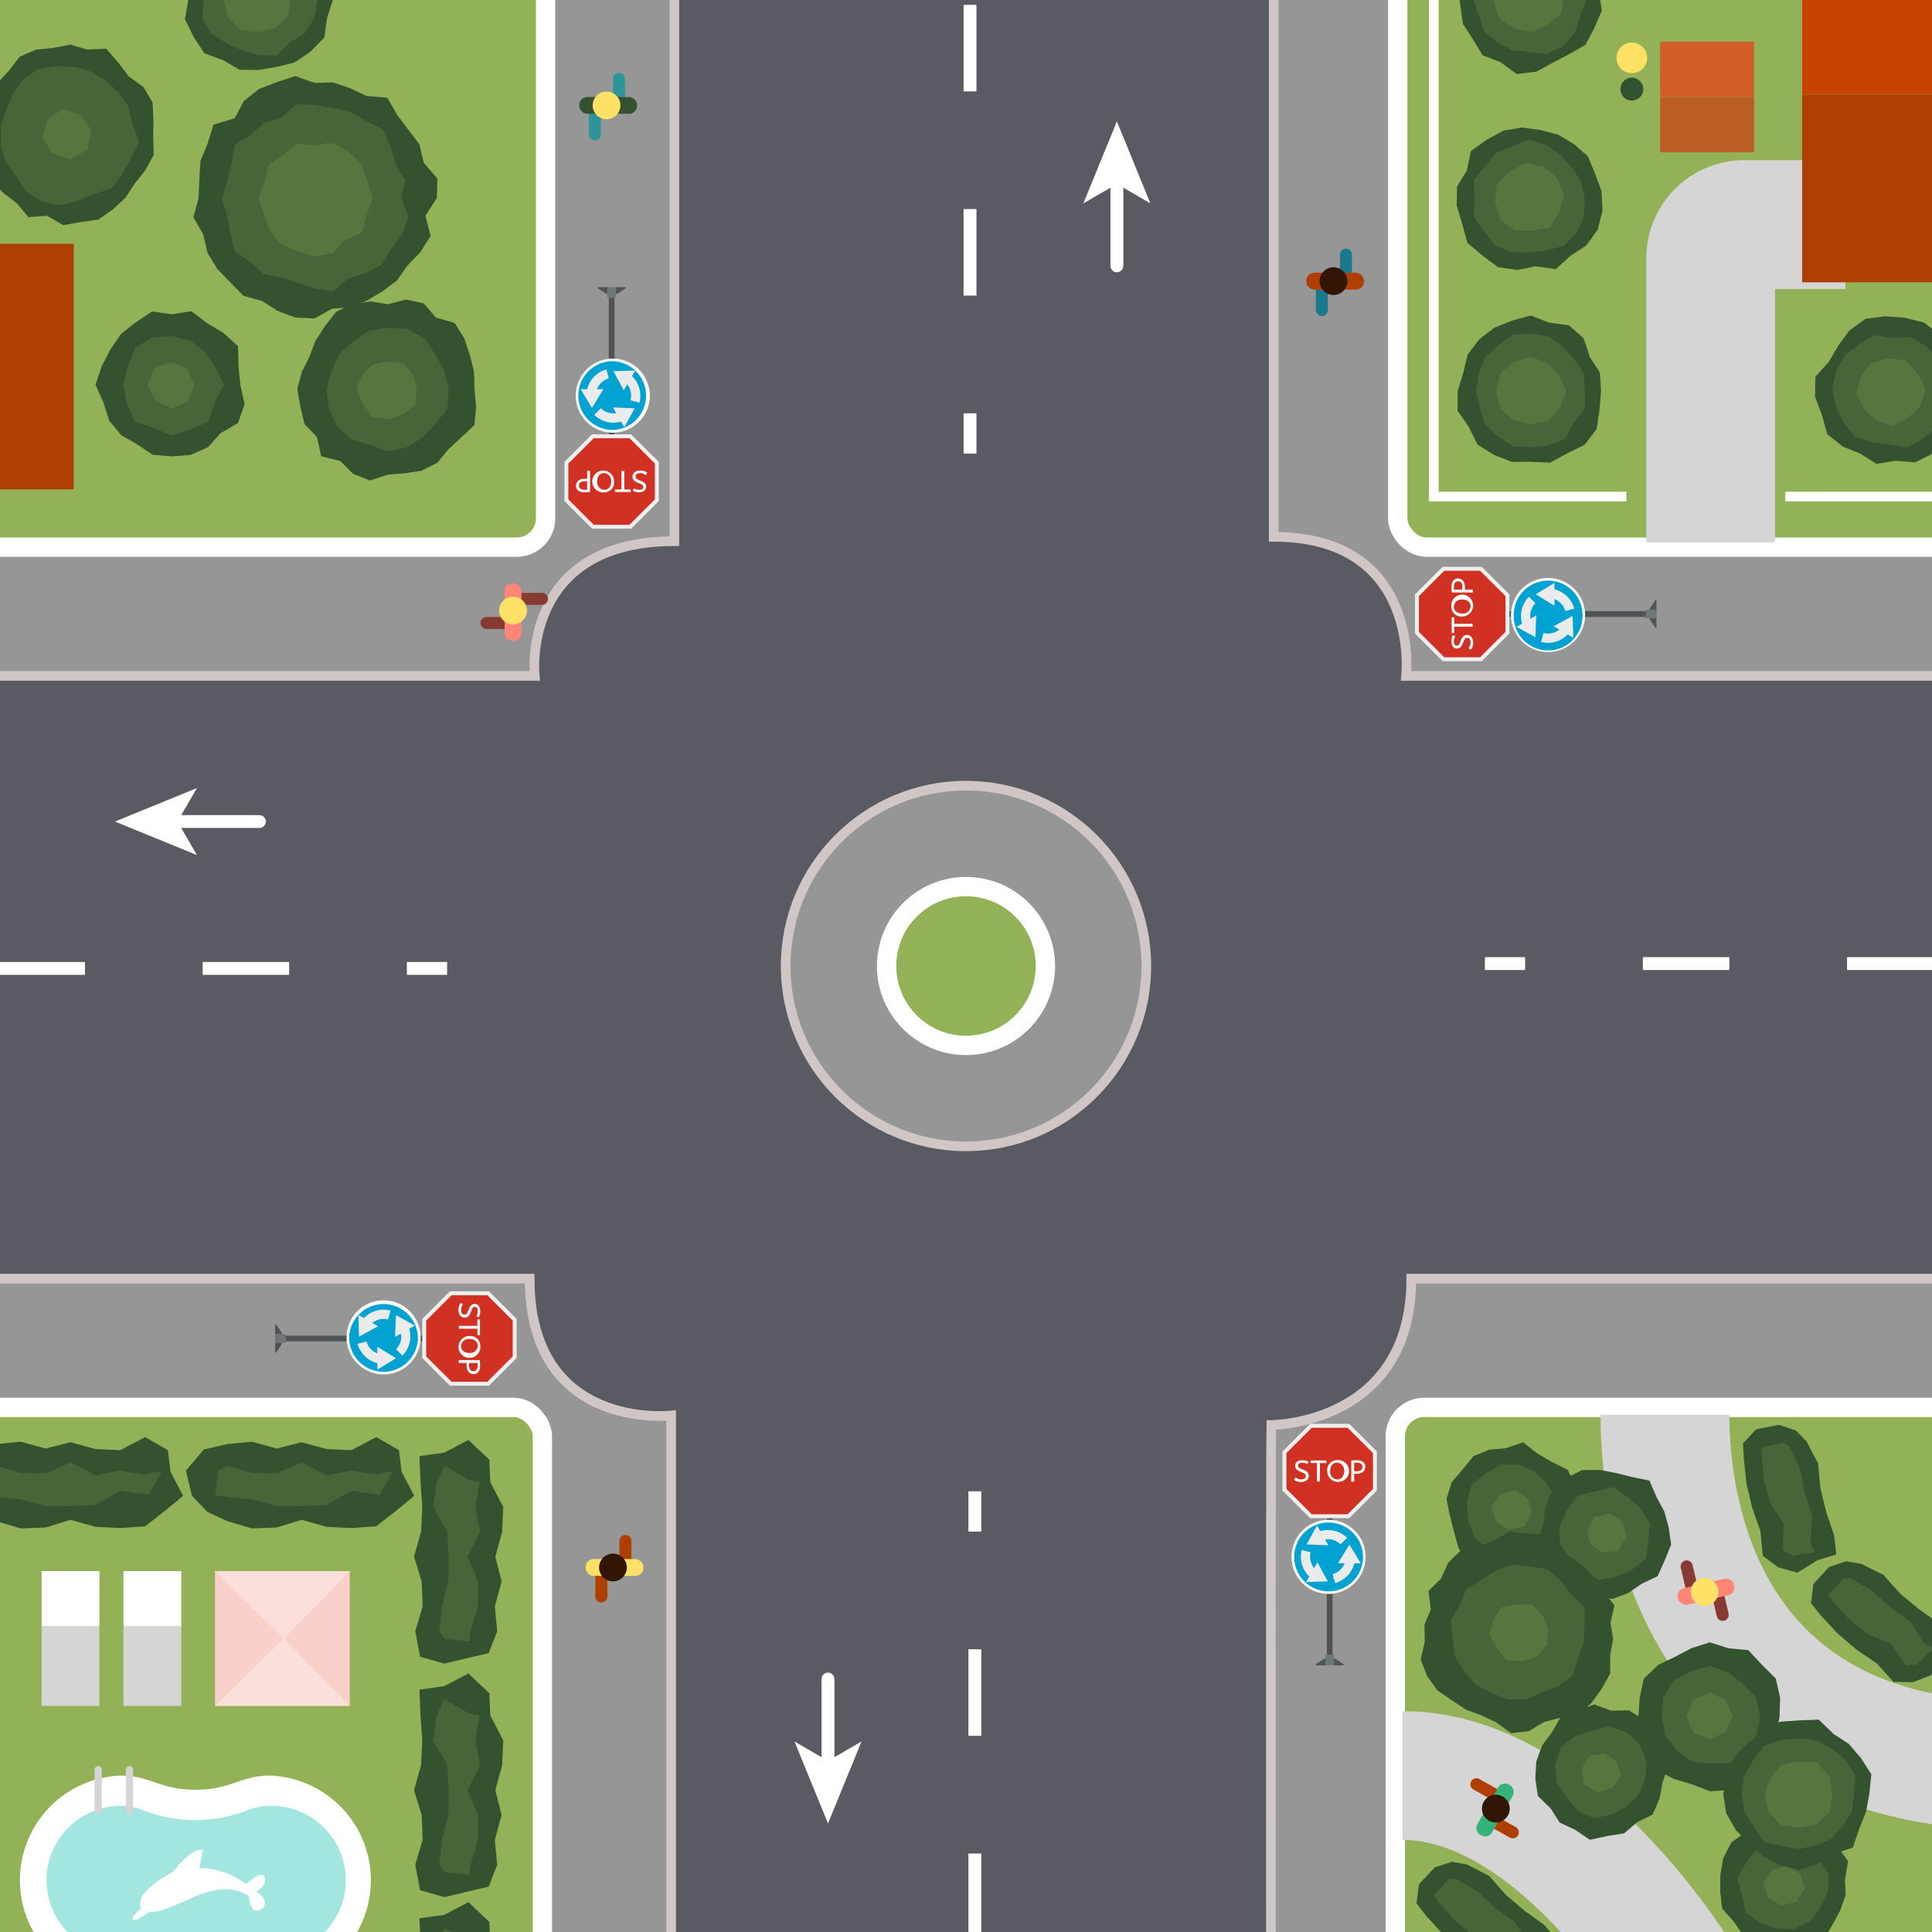 <svg xmlns="http://www.w3.org/2000/svg" xmlns:xlink="http://www.w3.org/1999/xlink" viewBox="0 0 600 600"><defs><style>.cls-1,.cls-20,.cls-4,.cls-5,.cls-6{fill:none;}.cls-2{clip-path:url(#clip-path);}.cls-3{fill:#5a5a62;}.cls-4,.cls-5,.cls-6,.cls-9{stroke:#fff;}.cls-20,.cls-4,.cls-5,.cls-6,.cls-8,.cls-9{stroke-miterlimit:10;}.cls-4,.cls-5,.cls-6{stroke-width:4px;}.cls-4{stroke-dasharray:26.87 36.55;}.cls-6{stroke-linecap:round;}.cls-15,.cls-33,.cls-7{fill:#fff;}.cls-8{fill:#969696;stroke:#d1c6c6;stroke-width:3px;}.cls-12,.cls-9{fill:#93b258;}.cls-9{stroke-width:6px;}.cls-10{fill:#345130;}.cls-11{opacity:0.2;}.cls-13{fill:#d5d5d5;}.cls-14{fill:#fad1ca;}.cls-15{opacity:0.3;}.cls-16{fill:#a2e6df;}.cls-17{fill:#af3f00;}.cls-18{fill:#ffe165;}.cls-19{fill:#311505;}.cls-20{stroke:#d5d5d5;stroke-width:40px;}.cls-21{fill:#d05e26;}.cls-22{fill:#ba5e26;}.cls-23{fill:#c64400;}.cls-24{fill:#1c798d;}.cls-25{fill:#2d9499;}.cls-26{fill:#863a31;}.cls-27{fill:#ff8576;}.cls-28{fill:#35b37a;}.cls-29{fill:#4f5356;}.cls-30{fill:#6f767a;}.cls-31{fill:#efefef;}.cls-32{fill:#d03123;}.cls-33,.cls-34{fill-rule:evenodd;}.cls-34{fill:#00a2d2;}.cls-35{fill:#eaebeb;}</style><clipPath id="clip-path"><rect class="cls-1" width="600" height="600"/></clipPath></defs><title>kriz13</title><g id="kriz_3" data-name="kriz 3"><g class="cls-2"><rect class="cls-3" x="-29" y="-8" width="665" height="650"/><line class="cls-4" x1="301.25" y1="1.51" x2="301.25" y2="110.09"/><line class="cls-5" x1="301.25" y1="128.36" x2="301.25" y2="140.86"/><line class="cls-6" x1="346.86" y1="82.55" x2="346.86" y2="55.77"/><polygon class="cls-7" points="346.86 37.69 357.26 63.16 346.86 57.12 336.45 63.16 346.86 37.69"/><line class="cls-4" x1="600.49" y1="299.25" x2="491.91" y2="299.25"/><line class="cls-5" x1="473.64" y1="299.25" x2="461.14" y2="299.25"/><line class="cls-4" x1="302.75" y1="602.49" x2="302.75" y2="493.91"/><line class="cls-5" x1="302.75" y1="475.64" x2="302.75" y2="463.14"/><line class="cls-6" x1="257.14" y1="521.45" x2="257.14" y2="548.23"/><polygon class="cls-7" points="257.14 566.31 246.74 540.84 257.14 546.88 267.55 540.84 257.14 566.31"/><line class="cls-4" x1="-0.49" y1="300.75" x2="108.09" y2="300.75"/><line class="cls-5" x1="126.36" y1="300.75" x2="138.86" y2="300.75"/><line class="cls-6" x1="80.55" y1="255.14" x2="53.77" y2="255.14"/><polygon class="cls-7" points="35.69 255.14 61.16 244.74 55.12 255.14 61.16 265.55 35.69 255.14"/><path class="cls-8" d="M-129.49,397.09V735H208.43V439.59s-43.94,5.08-43.94-42.5Z"/><rect class="cls-9" x="-90.98" y="437.08" width="259.42" height="259.42" rx="8.95" ry="8.95"/><polygon class="cls-10" points="56.87 464.54 51.03 469.37 45.08 474 37.36 474.55 29.63 474.17 21.91 471.99 14.19 474.37 6.46 474.67 -1.27 472.37 -7.36 469.55 -12.16 464.54 -14.02 456.72 -8.48 450.16 -1.27 448.48 6.45 447.74 14.17 449.85 21.9 447.9 29.62 450.01 37.35 450.36 45.08 446.31 52.14 450.37 52.95 457.05 56.87 464.54"/><g class="cls-11"><polygon class="cls-12" points="-1.27 464.89 -4.93 464.42 -4.08 456.87 -1.27 455.16 6.45 457.44 14.17 457.53 21.9 454.21 29.62 458.14 37.35 456.7 45.08 457.93 50.35 456.79 46.06 464.34 45.08 464.11 37.36 462.97 29.63 467.39 21.91 467.76 14.19 467.67 6.45 465.68 -1.27 464.89"/></g><polygon class="cls-10" points="128.64 464.54 122.8 469.37 116.85 474 109.13 474.55 101.4 474.17 93.68 471.99 85.95 474.37 78.23 474.67 70.5 472.37 64.41 469.55 59.61 464.54 57.74 456.72 63.29 450.16 70.5 448.48 78.22 447.74 85.94 449.85 93.67 447.9 101.39 450.01 109.12 450.36 116.85 446.31 123.91 450.37 124.72 457.05 128.64 464.54"/><g class="cls-11"><polygon class="cls-12" points="70.5 464.89 66.84 464.42 67.69 456.87 70.5 455.16 78.22 457.44 85.94 457.53 93.67 454.21 101.39 458.14 109.12 456.7 116.85 457.93 122.12 456.79 117.83 464.34 116.85 464.11 109.13 462.97 101.4 467.39 93.68 467.76 85.95 467.67 78.22 465.68 70.5 464.89"/></g><polygon class="cls-10" points="137.98 523.63 130.28 524.74 130.59 532.77 131.14 540.5 130.76 548.22 128.58 555.95 130.96 563.67 131.26 571.4 128.96 579.13 130.46 587.03 137.98 589.17 145.8 587.31 151.78 585.91 154.41 579.13 153.67 571.4 155.78 563.68 153.83 555.96 155.94 548.23 156.29 540.5 152.25 532.77 151.98 525.84 145.47 519.72 137.98 523.63"/><g class="cls-11"><polygon class="cls-12" points="136.43 579.13 138.14 581.45 145.67 582.3 146.14 579.13 148.43 571.4 148.51 563.68 145.19 555.96 149.12 548.23 147.68 540.5 148.91 532.77 145.6 532.06 138.06 527.78 135.65 532.77 134.51 540.5 138.93 548.22 139.3 555.95 139.22 563.67 137.22 571.4 136.43 579.13"/></g><polygon class="cls-10" points="137.98 451.12 130.28 452.22 130.59 460.26 131.14 467.98 130.76 475.7 128.58 483.43 130.96 491.15 131.26 498.88 128.96 506.61 130.46 514.51 137.98 516.65 145.8 514.79 151.78 513.39 154.41 506.61 153.67 498.89 155.78 491.16 153.83 483.44 155.94 475.71 156.29 467.99 152.25 460.26 151.98 453.33 145.47 447.2 137.98 451.12"/><g class="cls-11"><polygon class="cls-12" points="136.43 506.61 138.14 508.93 145.67 509.79 146.14 506.61 148.43 498.89 148.51 491.16 145.19 483.44 149.12 475.71 147.68 467.99 148.91 460.26 145.6 459.55 138.06 455.26 135.65 460.26 134.51 467.98 138.93 475.7 139.3 483.43 139.22 491.15 137.22 498.89 136.43 506.61"/></g><polygon class="cls-10" points="137.98 594.66 130.28 595.76 130.59 603.8 131.14 611.52 130.76 619.24 128.58 626.97 130.96 634.69 131.26 642.42 128.96 650.15 130.46 658.05 137.98 660.19 145.8 658.33 151.78 656.93 154.41 650.15 153.67 642.43 155.78 634.7 153.83 626.98 155.94 619.25 156.29 611.52 152.25 603.8 151.98 596.87 145.47 590.74 137.98 594.66"/><g class="cls-11"><polygon class="cls-12" points="136.43 650.15 138.14 652.47 145.67 653.33 146.14 650.15 148.43 642.43 148.51 634.7 145.19 626.98 149.12 619.25 147.68 611.52 148.91 603.8 145.6 603.08 138.06 598.8 135.65 603.8 134.51 611.52 138.93 619.24 139.3 626.97 139.22 634.69 137.22 642.43 136.43 650.15"/></g><rect class="cls-7" x="12.93" y="487.92" width="17.94" height="17.19"/><rect class="cls-13" x="12.93" y="505.11" width="17.94" height="24.67"/><rect class="cls-7" x="38.35" y="487.92" width="17.94" height="17.19"/><rect class="cls-13" x="38.35" y="505.11" width="17.94" height="24.67"/><rect class="cls-14" x="66.76" y="487.92" width="41.87" height="41.87"/><polygon class="cls-15" points="108.62 529.78 66.76 529.78 66.76 529.78 88.19 508.85 108.62 529.78"/><polygon class="cls-15" points="108.62 487.92 66.76 487.92 66.76 487.92 88.19 508.85 108.62 487.92"/><path class="cls-7" d="M60.67,613c9.41,0,14.08,3.42,23.12,3.42a32.52,32.52,0,0,0,0-65c-9,0-12.14,4.41-23.12,4.41s-14.07-4.41-23.11-4.41a32.52,32.52,0,0,0,0,65C46.6,616.45,51.27,613,60.67,613Z"/><path class="cls-16" d="M14.44,583.93a23.14,23.14,0,0,1,23.12-23.12,20.92,20.92,0,0,1,7.35,1.55,44.73,44.73,0,0,0,31.53,0,20.88,20.88,0,0,1,7.35-1.55,23.12,23.12,0,1,1,0,46.23,35.16,35.16,0,0,1-9.07-1.41,54.66,54.66,0,0,0-14-2,54.64,54.64,0,0,0-14,2A35.16,35.16,0,0,1,37.56,607,23.14,23.14,0,0,1,14.44,583.93Z"/><path class="cls-7" d="M79.47,587.35s3.27-1.12,2.76-4.11-5.75,1.87-5.75,1.87-4.12-3-7.1-3.74c0,0-4.49-1.5-7.48-1.12L63,574.64c-3-1.5-9.34,6.73-9.34,6.73S42.46,587,43.58,591.83a2.88,2.88,0,0,0,.3.78c-1.63,1.44-3.19,3.06-2.53,3.57s2.85-.89,4.89-2.36c3.63.23,10-3,13.79-4.6,5.23-2.24,11.59-4.11,17.2-.38,0,0,.37,5.24,3,4.49S83.21,589.59,79.47,587.35Z"/><path class="cls-13" d="M31.62,562.3a1.13,1.13,0,0,1-1.12,1.13h0a1.13,1.13,0,0,1-1.12-1.13V549.6a1.13,1.13,0,0,1,1.12-1.13h0a1.13,1.13,0,0,1,1.12,1.13Z"/><path class="cls-13" d="M41.34,562.3a1.13,1.13,0,0,1-1.12,1.13h0a1.13,1.13,0,0,1-1.12-1.13V549.6a1.13,1.13,0,0,1,1.12-1.13h0a1.13,1.13,0,0,1,1.12,1.13Z"/><path class="cls-17" d="M188.62,495.77a1.87,1.87,0,0,1-1.87,1.87h0a1.87,1.87,0,0,1-1.87-1.87v-8.23a1.87,1.87,0,0,1,1.87-1.86h0a1.87,1.87,0,0,1,1.87,1.86Z"/><path class="cls-17" d="M196.09,486.8a1.87,1.87,0,0,1-1.87,1.87h0a1.87,1.87,0,0,1-1.86-1.87v-8.23a1.87,1.87,0,0,1,1.86-1.87h0a1.87,1.87,0,0,1,1.87,1.87Z"/><rect class="cls-18" x="181.89" y="484.18" width="17.94" height="5.23" rx="2.47" ry="2.47"/><circle class="cls-19" cx="190.36" cy="486.8" r="4.31"/><path class="cls-8" d="M395.57,166.71V-128H733.49V209.91H436.68S441.5,166.71,395.57,166.71Z"/><rect class="cls-9" x="434.07" y="-89.5" width="259.42" height="259.42" rx="8.95" ry="8.95"/><path class="cls-20" d="M531.26,168.42V80.21a10.47,10.47,0,0,1,10.47-10.47h31.4"/><polygon class="cls-10" points="487.66 79.48 483.14 83.59 476.96 82.7 471.22 83.83 465.23 82.98 460.36 79.36 455.71 75.41 454.09 69.49 452.4 63.89 452.48 57.98 455.55 52.91 456.83 46.87 461.76 43.39 466.92 40.56 472.69 39.59 478.38 40.38 483.86 41.81 488.77 44.72 493.13 48.56 495.37 53.94 497.38 59.43 497.67 65.41 496.2 71.31 492.64 76.23 487.66 79.48"/><g class="cls-11"><polygon class="cls-12" points="485.46 76.42 480.02 77.84 474.77 78.39 469.36 78.29 464.2 76.16 460.78 71.77 457.68 67.13 457.97 61.56 457.7 55.97 461.21 51.6 464.68 47.46 469.69 45.37 474.99 43.32 480.37 45.08 484.74 48.25 488.25 52.06 491.1 56.5 492.16 61.77 491.89 67.3 489.53 72.45 485.46 76.42"/></g><g class="cls-11"><polygon class="cls-12" points="481.35 70.69 475.86 71.64 470.39 71.56 465.9 68.09 464.34 62.7 464.83 57.12 468.88 53.31 473.78 50.64 479.37 51.72 483.65 55.37 485.77 60.58 484.21 65.89 481.35 70.69"/></g><polygon class="cls-10" points="487.25 16.86 482.34 19.42 477.12 22.27 471.03 22.98 465.97 19.29 460.47 17.18 457.39 12.15 454.31 7.36 453.53 1.72 452.71 -4.04 454.52 -9.6 457.76 -14.42 461.05 -19.66 467.15 -20.87 472.63 -23.1 478.38 -21.68 483.82 -20.15 488.69 -17.25 493.8 -13.96 494.75 -7.88 496.54 -2.54 497.45 3.33 495.1 8.76 492.36 13.94 487.25 16.86"/><g class="cls-11"><polygon class="cls-12" points="485.43 14.32 480.34 16.77 474.77 16.15 469.58 15.56 464.92 13.14 460.85 9.67 459.24 4.58 457.49 -0.49 458.59 -5.79 460.82 -10.73 464.68 -14.61 469.77 -16.42 474.97 -16.77 480.08 -16.09 485.19 -14.41 488.4 -10.09 491.29 -5.61 492.79 -0.28 490.74 4.87 489.12 10.09 485.43 14.32"/></g><g class="cls-11"><polygon class="cls-12" points="480.7 7.74 475.89 9.9 470.6 9.06 465.89 6.05 463.86 0.7 465.78 -4.5 468.78 -8.88 473.85 -10.77 479 -9.51 483.69 -6.72 485.87 -1.48 484.97 4.18 480.7 7.74"/></g><polygon class="cls-10" points="600.21 140.86 594.76 143.59 588.65 143.1 582.76 144.07 577.7 140.87 572.24 138.66 567.46 134.81 565.81 128.88 563.67 123.19 563.79 117.02 568.03 112.25 570.84 107.43 574.33 102.66 579.31 99.03 585.42 98.23 591.48 98.67 597.45 100.15 602.35 103.88 605.63 108.94 608.96 113.92 608.85 119.93 608.21 125.56 607.38 131.34 603.22 135.45 600.21 140.86"/><g class="cls-11"><polygon class="cls-12" points="597.15 136.34 592.15 138.98 586.55 138.05 581.35 137.4 576.08 135.67 572.58 131.34 570.17 126.39 569.04 120.91 570.16 115.38 572.83 110.41 577.26 106.98 582.05 104.05 587.64 105.01 593.19 104.65 598.05 107.42 601.8 111.53 603.65 116.72 603.58 122.04 602.98 127.24 601.31 132.56 597.15 136.34"/></g><g class="cls-11"><polygon class="cls-12" points="592.68 129.73 587.87 132.26 582.72 130.53 578.88 127.06 576.46 122.27 577.84 117.01 581.16 112.74 586.36 111.32 591.77 111.86 595.43 115.86 597.99 120.72 596.4 126.01 592.68 129.73"/></g><polygon class="cls-10" points="497.2 121.44 496.76 127.17 495.85 133.25 492.11 138.14 486.61 140.85 481.37 143.7 475.41 143.41 469.52 143.44 463.96 141.27 458.82 138.03 456.14 132.57 452.65 127.54 452.7 121.44 454.43 115.82 455.79 110.11 459.37 105.41 464.06 101.78 469.55 99.56 475.41 97.99 481.1 100.2 487.2 101.02 491.81 105.05 493.73 110.87 496.87 115.69 497.2 121.44"/><g class="cls-11"><polygon class="cls-12" points="492.18 121.44 492.29 126.93 488.74 131.13 486.15 136.23 480.89 138.32 475.41 138.83 469.82 138.64 465.18 135.53 461.15 131.8 459.56 126.6 458.41 121.44 459.21 116.18 461.06 111.02 465.18 107.36 469.72 103.94 475.41 103.56 480.93 104.46 485.4 107.69 488.96 111.6 491.89 116.09 492.18 121.44"/></g><g class="cls-11"><polygon class="cls-12" points="486.49 121.44 484.53 126.71 480.78 130.74 475.41 131.72 470.18 130.5 465.89 126.94 464.68 121.44 465.85 115.92 470.19 112.41 475.41 110.78 480.47 112.68 484.17 116.39 486.49 121.44"/></g><polygon class="cls-7" points="446.78 152.72 446.78 -2.03 443.79 -2.03 443.79 152.72 443.79 155.71 446.78 155.71 505.09 155.71 505.09 152.72 446.78 152.72"/><rect class="cls-7" x="554.44" y="152.72" width="51.58" height="2.99"/><rect class="cls-21" x="515.56" y="12.92" width="29.16" height="17.19"/><rect class="cls-22" x="515.56" y="30.12" width="29.16" height="17.19"/><circle class="cls-18" cx="506.78" cy="17.96" r="4.75"/><circle class="cls-10" cx="506.78" cy="27.68" r="3.56"/><rect class="cls-23" x="559.67" y="-28.94" width="99.43" height="58.31"/><rect class="cls-17" x="559.67" y="29.37" width="99.43" height="58.31"/><path class="cls-24" d="M412.39,96.28a1.87,1.87,0,0,1-1.87,1.87h0a1.87,1.87,0,0,1-1.87-1.87V88.06a1.87,1.87,0,0,1,1.87-1.87h0a1.86,1.86,0,0,1,1.87,1.87Z"/><path class="cls-24" d="M419.87,87.31A1.87,1.87,0,0,1,418,89.18h0a1.87,1.87,0,0,1-1.87-1.87V79.08A1.87,1.87,0,0,1,418,77.22h0a1.87,1.87,0,0,1,1.87,1.86Z"/><rect class="cls-17" x="405.66" y="84.69" width="17.94" height="5.23" rx="2.47" ry="2.47"/><circle class="cls-19" cx="414.14" cy="87.31" r="4.31"/><path class="cls-8" d="M-128.49,209.91V-128H209.43V168.07c-47.93,0-43.38,41.84-43.38,41.84Z"/><rect class="cls-9" x="-89.98" y="-89.5" width="259.42" height="259.42" rx="8.95" ry="8.95"/><polygon class="cls-10" points="147.37 120.93 147.85 126.37 147.31 132.04 143.05 135.99 139.19 139.62 135.75 143.74 130.97 146.18 125.69 146.99 120.51 147.4 114.89 149.22 109.65 147.15 105.65 143.17 99.77 141.68 98.42 135.69 94.56 131.68 93.29 126.35 92.33 120.93 93.68 115.59 96.1 110.82 97.96 105.86 100.9 101.32 104.39 96.81 109.51 94.37 115.08 93.62 120.51 94.48 126.06 93.02 131.58 94.22 135.4 98.64 141.17 100.28 144.2 105.1 145.96 110.39 147.24 115.61 147.37 120.93"/><g class="cls-11"><polygon class="cls-12" points="139.35 120.93 138.94 126.92 135.27 131.66 131.3 135.78 126.36 138.95 120.51 140.2 114.91 138.16 109.21 136.49 104.69 132.43 102.09 126.92 101.4 120.93 102.91 115.21 105.35 109.92 109.68 106.02 114.58 102.67 120.51 101.81 126.61 102.17 131.91 105.24 135.28 110.2 138.07 115.23 139.35 120.93"/></g><g class="cls-11"><polygon class="cls-12" points="129.48 120.93 128.92 125.79 124.99 128.69 120.51 130.18 115.62 129.4 112.67 125.46 110.72 120.93 112.48 116.3 115.96 113.06 120.51 112.21 125.17 112.86 128.31 116.43 129.48 120.93"/></g><polygon class="cls-10" points="74.63 119.44 75.97 125.51 73.93 131.34 68.45 134.58 64.55 138.91 59.16 141.28 53.31 141.73 47.46 141.24 42.59 138 37.62 135.12 33.91 130.63 32.16 125.1 29.66 119.44 31.63 113.63 34.32 108.47 37.58 103.7 42.15 100.12 47.22 96.72 53.31 97.61 59.41 96.64 64.31 100.37 69.36 103.38 73.93 107.53 74.09 113.86 74.63 119.44"/><g class="cls-11"><polygon class="cls-12" points="69.58 119.44 66.66 124.97 64.79 130.92 59.09 133.4 53.31 135.27 47.73 132.89 41.8 130.94 39.36 125.21 38.29 119.44 39.67 113.79 41.97 108.09 47.25 104.81 53.31 104.43 58.98 105.73 63.58 109.17 66.78 113.86 69.58 119.44"/></g><g class="cls-11"><polygon class="cls-12" points="60.34 119.44 58.46 124.59 53.31 126.94 48.37 124.37 45.7 119.44 48.17 114.3 53.31 112.36 58.21 114.53 60.34 119.44"/></g><polygon class="cls-10" points="41.88 56.95 39.01 61.35 35.09 65.01 30.55 68.18 25.08 68.98 19.63 69.92 14.63 67.01 8.81 67.43 5.14 63.03 0.94 59.86 -2.75 55.95 -5.16 51.1 -5.75 45.74 -6.72 40.46 -5.88 35.14 -3.54 30.33 -0.82 25.84 2.73 22 6.12 17.59 11.17 15.43 16.58 14.86 21.9 13.87 27.1 15.38 33 15.14 36.82 19.54 40.07 23.79 44.56 27.04 47.38 31.8 47.66 37.35 47.57 42.66 47.75 48.08 45.15 52.85 41.88 56.95"/><g class="cls-11"><polygon class="cls-12" points="38 54.12 34.52 58.6 29.07 60.26 24.05 62.45 18.41 63.81 12.72 62.47 7.89 59.27 4.76 54.5 1.65 50.06 0.19 44.81 0.25 39.39 1.79 34.26 3.96 29.32 7.13 24.68 11.84 21.43 17.48 20.57 23 20.67 28.22 22.25 32.81 25.05 36.81 28.62 39.91 33.08 41.08 38.38 43.21 43.96 40.62 49.22 38 54.12"/></g><g class="cls-11"><polygon class="cls-12" points="27.24 46.29 22.02 49.48 16.4 47.58 13.08 42.78 14.7 37.14 19.55 33.79 25.03 35.73 28.31 40.39 27.24 46.29"/></g><polygon class="cls-10" points="103.42 -0.18 101.58 5.54 100.71 11.65 96.43 16.04 91.51 19.38 85.84 20.8 80.22 21.74 74.36 21.66 69.31 18.71 63.48 16.55 60.1 11.44 57.43 5.93 58.48 -0.18 58.34 -6.05 60.65 -11.48 63.72 -16.68 69.53 -18.7 74.19 -22.69 80.22 -23.39 86.26 -22.72 91.11 -19.04 95.58 -15.54 98.7 -10.85 102.94 -6.27 103.42 -0.18"/><g class="cls-11"><polygon class="cls-12" points="98.62 -0.18 97.7 5.5 94.66 10.31 89.98 13.25 85.92 17.35 80.22 17.04 75.09 15.62 70.32 13.44 65.61 10.43 62.75 5.5 63.26 -0.18 64.16 -5.4 65.87 -10.61 69.36 -15.13 74.65 -17.31 80.22 -17.31 85.88 -17.6 91.11 -15.17 95.03 -10.94 96.86 -5.59 98.62 -0.18"/></g><g class="cls-11"><polygon class="cls-12" points="90.3 -0.18 89.44 5.14 85.39 8.78 80.22 10.01 74.72 9.34 70.66 5.34 69.43 -0.18 71.05 -5.48 74.7 -9.74 80.22 -10.99 85.82 -9.88 89.84 -5.74 90.3 -0.18"/></g><polygon class="cls-10" points="135.66 61.52 132.12 66.98 133.75 73.24 130.56 78.28 126.53 82.49 123.27 87.12 118.73 90.51 113.9 93.38 108.68 95.42 103.11 95.88 97.66 98.89 91.78 98.64 86.27 96.58 81.38 93.47 75.6 91.88 71.51 87.67 67.45 83.47 64.41 78.46 63.1 72.75 60.06 67.47 61.66 61.52 61.91 55.85 62.24 50.01 64.48 44.61 66.29 38.72 72.87 36.72 75.76 31.37 80.41 27.65 85.97 25.52 91.67 23.64 97.66 25.75 103.36 25.57 108.75 27.4 113.82 29.8 120.3 30.36 123.4 35.78 126.84 40.32 130.3 44.89 131.56 50.5 135.83 55.47 135.66 61.52"/><g class="cls-11"><polygon class="cls-12" points="124.64 61.52 126.84 67.32 124.85 72.78 121.47 77.42 118.47 82.33 113.31 84.93 108.03 86.53 103.41 90.43 97.66 89.62 92.43 87.81 87.42 86.25 81.91 85.09 77.77 81.41 72.97 78.02 71.53 72.34 70.51 66.92 68.91 61.52 70.67 56.15 71.86 50.83 72.93 44.99 77.98 41.84 81.99 38.06 87.36 36.65 91.88 32.43 97.66 32.56 103.24 33.5 108.72 34.82 113.72 37.48 118.94 40.23 121.31 45.72 122.94 51.05 125.8 55.92 124.64 61.52"/></g><g class="cls-11"><polygon class="cls-12" points="115.69 61.52 113.91 66.8 112.41 72.23 107.23 74.68 103.22 78.62 97.66 79.7 92.33 77.94 87.25 75.84 83.77 71.61 82 66.61 80.27 61.52 82.16 56.48 83.43 51.17 87.95 48.14 92.15 44.56 97.66 45.19 103.27 44.27 108.14 47.1 112.25 50.91 114.09 56.18 115.69 61.52"/></g><rect class="cls-17" x="-10.74" y="75.72" width="33.64" height="76.26"/><path class="cls-25" d="M186.63,41.7a1.87,1.87,0,0,1-1.87,1.87h0a1.87,1.87,0,0,1-1.87-1.87V33.48a1.87,1.87,0,0,1,1.87-1.87h0a1.87,1.87,0,0,1,1.87,1.87Z"/><path class="cls-25" d="M194.1,32.73a1.86,1.86,0,0,1-1.87,1.87h0a1.86,1.86,0,0,1-1.86-1.87V24.51a1.87,1.87,0,0,1,1.86-1.87h0a1.87,1.87,0,0,1,1.87,1.87Z"/><rect class="cls-10" x="179.9" y="30.12" width="17.94" height="5.23" rx="2.47" ry="2.47"/><circle class="cls-18" cx="188.37" cy="32.73" r="4.31"/><path class="cls-26" d="M168.31,187.86a1.87,1.87,0,0,0,1.87-1.87h0a1.87,1.87,0,0,0-1.87-1.87h-8.22a1.87,1.87,0,0,0-1.87,1.87h0a1.87,1.87,0,0,0,1.87,1.87Z"/><path class="cls-26" d="M159.34,195.34a1.87,1.87,0,0,0,1.87-1.87h0a1.87,1.87,0,0,0-1.87-1.87h-8.22a1.86,1.86,0,0,0-1.87,1.87h0a1.87,1.87,0,0,0,1.87,1.87Z"/><rect class="cls-27" x="156.72" y="181.13" width="5.23" height="17.94" rx="2.47" ry="2.47"/><path class="cls-18" d="M159.34,185.29a4.31,4.31,0,1,0,4.31,4.31A4.31,4.31,0,0,0,159.34,185.29Z"/><path class="cls-8" d="M394.82,442.55c-.32,13.95,0,292.45,0,292.45H732.74V397.09H438.29C438.29,442.5,394.82,442.55,394.82,442.55Z"/><rect class="cls-9" x="433.32" y="437.08" width="259.42" height="259.42" rx="8.95" ry="8.95"/><polygon class="cls-10" points="481.23 485.13 476.66 487.7 471.46 488.07 466.23 489.12 461.43 486.83 455.99 485.42 452.96 480.78 451.55 475.66 450.29 470.78 449.24 465.52 450.78 460.37 454.26 456.32 457.61 452.22 462.53 450.21 467.66 449.74 473.01 447.92 477.46 451.41 481.8 453.94 486.84 456.47 489.32 461.42 490.81 466.77 489.88 472.21 488.94 477.64 484.55 481.16 481.23 485.13"/><g class="cls-11"><polygon class="cls-12" points="477.3 479.65 472.85 482.95 467.37 482.17 461.88 481.23 457.79 477.31 455.95 472.05 455.51 466.56 457.05 461.1 461.46 457.58 466.27 454.78 471.86 454.9 476.85 457.12 480.48 461.04 483.61 465.58 483.25 471.12 481.64 476.37 477.3 479.65"/></g><g class="cls-11"><polygon class="cls-12" points="473.32 474.11 468.54 475.05 464.41 472.56 463.2 467.82 466.1 464.04 470.56 462.77 474.51 465.32 475.67 469.87 473.32 474.11"/></g><polygon class="cls-10" points="566.26 602.53 561.21 604.52 556.04 605.7 550.89 604.61 545.97 603.31 541.33 601 538.39 596.72 534.84 592.73 534.23 587.46 534.26 582.24 535.2 576.97 537.72 572.12 542.2 569 546.71 566.05 552.12 566.14 557.24 566.04 562.46 566.89 566.21 570.64 570.69 573.54 573.94 577.99 572.99 583.62 573.16 588.64 571.46 593.38 569.06 597.81 566.26 602.53"/><g class="cls-11"><polygon class="cls-12" points="562.08 596.7 557.22 599.12 551.83 598.91 546.72 597.27 542.16 594.01 540.93 588.56 539.5 583.1 542.39 578.26 545.78 573.99 550.93 572.18 556.38 571.24 561.36 573.71 565.06 577.59 568.02 582.23 567.55 587.72 565.35 592.52 562.08 596.7"/></g><g class="cls-11"><polygon class="cls-12" points="557.79 590.73 553.02 591.68 548.85 589.21 547.62 584.44 550.49 580.55 555.01 579.57 559.06 581.89 560.46 586.55 557.79 590.73"/></g><polygon class="cls-10" points="564.45 484.52 570.28 482.79 569.6 476.83 567.16 469.62 565.33 462.23 564.65 454.51 561.02 447.63 557.75 444.27 552.48 442.5 545.38 443.86 541.3 448.27 541.57 453.17 542.41 460.84 544.15 468.26 546.71 475.44 547.43 483.15 552.26 486.76 558.19 488.42 564.45 484.52"/><g class="cls-11"><polygon class="cls-12" points="555.7 449.15 553.93 448.07 547.1 449.43 547.11 451.6 547.72 459.33 549.75 466.66 553.97 473.37 553.53 481.41 556.71 483.19 563.65 482.06 562.19 478.94 562.86 470.84 560.38 463.64 559.03 456.16 555.7 449.15"/></g><polygon class="cls-10" points="602.58 513.43 606.16 508.57 602.17 504.13 595.95 499.75 590.09 494.89 584.93 489.12 577.99 485.65 573.32 484.86 568.05 486.62 563.16 491.93 562.42 497.87 565.5 501.73 570.75 507.36 576.55 512.3 582.85 516.59 588.04 522.33 594.04 522.44 599.75 520.22 602.58 513.43"/><g class="cls-11"><polygon class="cls-12" points="574.54 490.1 572.46 490.22 567.8 495.38 569.06 497.15 574.22 502.9 580.19 507.61 587.43 510.7 592 517.23 595.47 516.87 600.33 511.81 597.51 510.13 593.09 503.43 586.85 499.06 581.28 493.88 574.54 490.1"/></g><polygon class="cls-10" points="479.86 607.1 483.49 602.27 479.55 597.79 473.39 593.34 467.58 588.41 462.48 582.59 455.58 579.04 450.92 578.19 445.63 579.89 440.68 585.15 439.88 591.08 442.91 594.97 448.1 600.66 453.84 605.66 460.1 610.03 465.22 615.82 471.22 616.01 476.95 613.86 479.86 607.1"/><g class="cls-11"><polygon class="cls-12" points="452.08 583.44 450 583.54 445.29 588.65 446.52 590.44 451.62 596.24 457.54 601.01 464.74 604.2 469.24 610.77 472.7 610.46 477.62 605.45 474.83 603.73 470.48 596.99 464.29 592.55 458.78 587.31 452.08 583.44"/></g><path class="cls-20" d="M517.06,439.32c0,36.64,15,109.15,109.89,109.15"/><path class="cls-20" d="M435.57,551.41c50.83,0,90.46,71.08,90.46,71.08"/><polygon class="cls-10" points="552.66 533.13 551.62 538.65 550.44 544.34 547.2 549.32 542.05 552.25 537.12 555.94 531.01 556.29 525.39 554.11 519.85 552.46 514.48 549.66 511.8 544.22 508.04 539.28 508.83 533.13 509.21 527.29 510.52 521.3 514.95 517.07 520.26 514.5 525.31 511.85 531.01 510.04 536.71 511.87 542.94 512.47 547.16 516.98 551.49 521.3 552.83 527.28 552.66 533.13"/><g class="cls-11"><polygon class="cls-12" points="546.66 533.13 545.44 539.1 541.88 543.99 537 547.59 531.01 547.67 525.25 547.04 520.59 543.55 517.09 538.9 516.12 533.13 516.58 527.15 519.76 521.88 525.19 519.08 531.01 517.29 536.71 519.38 541.23 522.91 545.36 527.18 546.66 533.13"/></g><g class="cls-11"><polygon class="cls-12" points="538.1 533.13 535.83 537.95 531.01 540.13 525.9 538.24 523.74 533.13 525.81 527.93 531.01 525.62 536.08 528.06 538.1 533.13"/></g><polygon class="cls-10" points="580.54 557.05 579.53 562.64 577.43 567.88 575.41 573.79 569.45 575.72 564.5 578.78 558.67 580.79 552.75 579.17 547.45 576.5 543.22 572.5 539.09 568.36 536.08 563.11 535.16 557.05 536.74 551.17 538.71 545.53 542.82 541.19 547.99 538.54 552.69 534.71 558.67 534.28 564.84 534.05 569.4 538.48 574.15 541.58 577.91 545.95 581.16 551.02 580.54 557.05"/><g class="cls-11"><polygon class="cls-12" points="575.77 557.05 575.22 562.43 572.39 567.01 568.81 571 563.9 573.13 558.67 574.23 553.38 573.33 547.78 572.05 544.63 567.25 541.74 562.55 540.89 557.05 541.62 551.51 544.41 546.69 547.89 542.21 553.23 540.3 558.67 539.82 564.05 540.51 568.88 543 573.12 546.56 576.29 551.33 575.77 557.05"/></g><g class="cls-11"><polygon class="cls-12" points="569.04 557.05 568.32 562.62 564.15 566.54 558.67 567.6 553.06 566.78 549.09 562.59 547.91 557.05 549.92 552 553.42 547.95 558.67 547.03 564.27 547.36 568.11 551.6 569.04 557.05"/></g><polygon class="cls-10" points="508.39 565.92 504.39 569.37 499.18 570.19 493.76 571.36 489.13 568.24 484.38 566.02 481.55 561.6 477.6 557.75 476.8 552.38 477.11 547.04 478.92 542.07 482.02 537.9 484.8 533.04 489.96 531.09 495.14 529.36 500.36 531.26 505.9 531.17 510.57 534.07 513.21 538.88 516.42 543.12 518.11 548.29 516.35 553.5 515.37 558.57 513.27 563.51 508.39 565.92"/><g class="cls-11"><polygon class="cls-12" points="504.98 561.16 500.31 563.59 494.87 564.65 489.81 562.29 486.47 558.07 483.43 553.58 482.96 548.01 484.76 542.62 489.19 539.17 494.22 537.52 499.56 536.14 504.99 537.85 509.27 541.71 511.34 547.06 510.99 552.62 508.75 557.52 504.98 561.16"/></g><g class="cls-11"><polygon class="cls-12" points="500.69 555.19 496.19 556.64 491.95 554.13 491.23 549.37 493.55 545.24 498.18 544.5 501.99 546.94 503.51 551.39 500.69 555.19"/></g><polygon class="cls-10" points="509.84 491.85 505.65 494.73 500.72 496.57 495.49 495.94 490.04 495.52 485.53 492.43 482.79 487.77 480.4 483.25 477.78 478.42 479.32 473.15 479.96 467.86 482.17 462.78 486.31 459.05 491.27 456.59 496.75 456.49 501.82 457.45 506.72 458.66 512.26 459.82 514.49 465.03 516.91 469.49 518.23 474.41 518.98 479.68 516.99 484.61 514.77 489.51 509.84 491.85"/><g class="cls-11"><polygon class="cls-12" points="506.76 487.56 501.83 489.66 496.36 490.68 491.61 487.78 487.81 484.17 484.44 479.68 484.3 473.97 486.73 468.9 490.15 464.4 495.62 463.11 501.12 461.77 505.71 465.08 509.6 468.54 512.39 473.15 511.86 478.51 511.2 484.1 506.76 487.56"/></g><g class="cls-11"><polygon class="cls-12" points="502.49 481.6 497.75 482.19 493.95 479.76 492.88 475.38 494.97 471.12 499.75 470.04 503.9 472.63 505.11 477.4 502.49 481.6"/></g><polygon class="cls-10" points="490.11 532.43 484.55 533.48 479.58 534.75 474.81 537.62 469.37 538.26 464.59 534.88 460.06 532.69 455.28 530.96 450.97 528.12 446.46 525 443.2 520.57 441.22 515.41 442.49 509.75 442.36 504.61 444.36 499.84 443.62 494.11 447.5 490.27 449.74 485.32 453.61 481.55 459 480.27 463.81 478.49 468.68 475.73 474.09 476.2 479.5 476.6 483.51 480.89 487.68 483.55 491.75 486.4 495.21 490.03 498.03 494.23 501.38 498.55 500.14 504.04 500.98 509.07 500.03 514.08 500.07 519.66 497.46 524.41 494.27 528.85 490.11 532.43"/><g class="cls-11"><polygon class="cls-12" points="483.86 523.71 478.83 525.59 473.84 527.87 468.32 527.74 463.2 525.76 458.32 523.25 454.65 519.12 451.86 514.35 451.19 508.88 450.55 503.36 453.27 498.48 455.46 493.48 460.11 490.61 464.57 487.77 469.69 485.91 475.12 486.47 480.6 487.32 484.78 490.97 487.94 495.24 492.13 499.17 492.06 504.84 491.76 510.14 490.04 515.12 488.29 520.4 483.86 523.71"/></g><g class="cls-11"><polygon class="cls-12" points="477.23 514.48 472.66 515.92 467.85 515.5 464.8 511.84 462.52 507.76 463.7 503.2 466.26 499.18 470.91 498.28 475.67 498.21 479.06 501.61 480.72 505.96 480.48 510.79 477.23 514.48"/></g><path class="cls-17" d="M457.59,555.75a1.88,1.88,0,0,1-.7-2.55h0a1.87,1.87,0,0,1,2.54-.71l7.16,4a1.87,1.87,0,0,1,.71,2.55h0a1.87,1.87,0,0,1-2.55.7Z"/><path class="cls-17" d="M461.73,566.67a1.87,1.87,0,0,1-.71-2.55h0a1.88,1.88,0,0,1,2.55-.7l7.16,4a1.87,1.87,0,0,1,.7,2.55h0a1.87,1.87,0,0,1-2.54.71Z"/><path class="cls-28" d="M459.76,569.85a2.45,2.45,0,0,1-.93-3.36l6.39-11.32a2.47,2.47,0,0,1,3.37-.94l.25.15a2.46,2.46,0,0,1,.94,3.36l-6.4,11.32A2.47,2.47,0,0,1,460,570Z"/><path class="cls-19" d="M466.67,557.93a4.31,4.31,0,1,1-5.88,1.63A4.31,4.31,0,0,1,466.67,557.93Z"/><path class="cls-26" d="M526.1,496.29a1.89,1.89,0,0,0,1.4-2.25l-1.86-8a1.89,1.89,0,0,0-2.25-1.4h0a1.89,1.89,0,0,0-1.4,2.25l1.86,8a1.89,1.89,0,0,0,2.25,1.4Z"/><path class="cls-26" d="M535.41,503.33a1.86,1.86,0,0,0,1.4-2.24l-1.86-8a1.88,1.88,0,0,0-2.25-1.4h0a1.87,1.87,0,0,0-1.39,2.25l1.86,8a1.86,1.86,0,0,0,2.24,1.39Z"/><rect class="cls-27" x="520.88" y="491.65" width="17.94" height="5.23" rx="2.47" ry="2.47" transform="translate(-97.57 131.8) rotate(-12.99)"/><path class="cls-18" d="M525.17,495.35a4.31,4.31,0,1,0,3.22-5.17A4.3,4.3,0,0,0,525.17,495.35Z"/><rect class="cls-1" x="2.96" y="0.96" width="598.08" height="598.08"/><circle class="cls-8" cx="300" cy="300" r="56"/><circle class="cls-9" cx="300" cy="300" r="24.66"/></g></g><g id="značky"><path class="cls-29" d="M412.05,448.23c0-.51,1.78-.54,1.78,0v67.68h-1.78Z"/><polygon class="cls-29" points="417.29 517.18 414.04 517.18 414.04 515.1 414.64 515.1 417.29 516.85 417.29 517.18"/><polygon class="cls-29" points="408.6 517.18 411.85 517.18 411.85 515.1 411.25 515.1 408.6 516.85 408.6 517.18"/><path class="cls-30" d="M414.3,514.07l-.21-.21h-2.3l-.21.21h0v3.1h2.73v-3.1Z"/><polygon class="cls-31" points="427.6 450.77 419.01 442.18 419.01 442.18 406.88 442.18 398.29 450.77 398.29 450.77 398.29 462.91 398.29 462.91 406.88 471.49 406.88 471.49 419.01 471.49 419.01 471.49 427.6 462.91 427.6 462.91 427.6 450.77"/><polygon class="cls-32" points="418.51 443.4 426.38 451.27 426.38 462.4 418.51 470.27 407.38 470.27 399.51 462.4 399.51 451.27 407.38 443.4 418.51 443.4"/><path class="cls-7" d="M402.34,458.81a2.6,2.6,0,0,0,1.73.63c.9,0,1.46-.4,1.46-1s-.24-.84-1.49-1.32-1.82-1-1.82-1.94.79-1.68,2.22-1.68a4.17,4.17,0,0,1,1.94.45l-.33.75a3.42,3.42,0,0,0-1.63-.44c-.82,0-1.33.36-1.33.87s.21.75,1.42,1.2c1.46.54,1.93,1.13,1.93,2,0,1.21-1,1.91-2.37,1.91a3.54,3.54,0,0,1-2.18-.66Z"/><path class="cls-7" d="M407,453.57h4.9v.79h-2v5.74H409v-5.74h-2Z"/><path class="cls-7" d="M415.26,453.46a3.39,3.39,0,1,1-3.08,3.37A3.06,3.06,0,0,1,415.26,453.46Zm0,6c1.44,0,2.18-1.13,2.18-2.62a2.37,2.37,0,0,0-2.18-2.61c-1.37,0-2.17,1.13-2.17,2.61A2.37,2.37,0,0,0,415.26,459.45Z"/><path class="cls-7" d="M419.65,453.59a16.14,16.14,0,0,1,1.8-.09c1.63,0,2.55.83,2.55,2,0,1.4-1.11,2.19-2.73,2.19-.26,0-.51,0-.73,0v2.46h-.89Zm3.47,2c0-.8-.6-1.32-1.69-1.32a8,8,0,0,0-.89,0v2.6a5.77,5.77,0,0,0,.84.05C422.49,456.93,423.12,456.4,423.12,455.56Z"/><path class="cls-33" d="M412.59,495a11.5,11.5,0,1,1,11.5-11.5,11.54,11.54,0,0,1-11.5,11.5"/><path class="cls-34" d="M412.61,472.83l0,0a10.69,10.69,0,0,0,0,21.38h0a10.68,10.68,0,0,0,0-21.36"/><path class="cls-35" d="M408.11,487a5.59,5.59,0,0,1-1.25-3.6,4.82,4.82,0,0,1,.19-1.31l-2.77-.75a8.13,8.13,0,0,0-.29,2.25,8.44,8.44,0,0,0,2.61,6l-1,1.74,6.75-.21-3.2-5.92Z"/><path class="cls-35" d="M412.39,478a5.56,5.56,0,0,1,3.91,1.6l2.06-2a8.62,8.62,0,0,0-6.11-2.43,8.92,8.92,0,0,0-2.24.33l-1-1.74-3.23,5.87,6.77.26-1.05-1.78a6.25,6.25,0,0,1,.87-.06"/><path class="cls-35" d="M419.06,479.67l-3.55,5.82h2.06a5.57,5.57,0,0,1-3.7,3.36l.74,2.79a8.54,8.54,0,0,0,6-6.15h2Z"/><rect class="cls-1" x="401.09" y="472" width="23" height="23"/><path class="cls-29" d="M445.49,191.58c-.51,0-.54-1.78,0-1.78h67.69v1.78Z"/><polygon class="cls-29" points="514.44 186.34 514.44 189.59 512.37 189.59 512.37 188.99 514.12 186.34 514.44 186.34"/><polygon class="cls-29" points="514.44 195.03 514.44 191.78 512.37 191.78 512.37 192.38 514.12 195.03 514.44 195.03"/><path class="cls-30" d="M511.34,189.32l-.22.22v2.3l.22.21h3.11v-2.73Z"/><polygon class="cls-31" points="448.03 176.03 439.44 184.61 439.44 184.61 439.44 196.75 448.03 205.34 448.03 205.34 460.17 205.34 460.17 205.34 468.75 196.75 468.75 196.75 468.75 184.61 468.75 184.61 460.17 176.03 460.17 176.03 448.03 176.03"/><polygon class="cls-32" points="440.66 185.12 448.53 177.25 459.66 177.25 467.54 185.12 467.54 196.25 459.66 204.12 448.53 204.12 440.66 196.25 440.66 185.12"/><path class="cls-7" d="M456.07,201.29a2.6,2.6,0,0,0,.63-1.73c0-.9-.4-1.46-1-1.46s-.85.24-1.33,1.49-1,1.82-1.94,1.82-1.68-.79-1.68-2.22a4.17,4.17,0,0,1,.45-1.94l.75.33a3.39,3.39,0,0,0-.43,1.63c0,.82.35,1.32.86,1.32s.75-.2,1.2-1.41c.54-1.46,1.13-1.93,2-1.93,1.22,0,1.92,1,1.92,2.37a3.56,3.56,0,0,1-.67,2.18Z"/><path class="cls-7" d="M450.83,196.63v-4.9h.79v2h5.74v.89h-5.74v2Z"/><path class="cls-7" d="M450.72,188.37a3.39,3.39,0,1,1,3.37,3.08A3.07,3.07,0,0,1,450.72,188.37Zm6,0c0-1.44-1.13-2.18-2.62-2.18a2.37,2.37,0,0,0-2.6,2.18c0,1.37,1.13,2.17,2.6,2.17A2.37,2.37,0,0,0,456.71,188.37Z"/><path class="cls-7" d="M450.85,184c-.05-.52-.09-1.14-.09-1.8,0-1.63.83-2.55,2-2.55,1.4,0,2.18,1.11,2.18,2.73,0,.26,0,.51,0,.73h2.46V184Zm2-3.47c-.8,0-1.32.6-1.32,1.68a8,8,0,0,0,0,.9h2.61c0-.2,0-.49,0-.84C454.19,181.14,453.66,180.51,452.82,180.51Z"/><path class="cls-33" d="M492.26,191a11.5,11.5,0,1,1-11.5-11.5,11.53,11.53,0,0,1,11.5,11.5"/><path class="cls-34" d="M470.09,191h0a10.69,10.69,0,1,0,21.37,0h0a10.68,10.68,0,0,0-21.36,0"/><path class="cls-35" d="M484.27,195.51a5.53,5.53,0,0,1-3.6,1.26,4.82,4.82,0,0,1-1.31-.19l-.75,2.77a8.13,8.13,0,0,0,2.25.29,8.44,8.44,0,0,0,6-2.61l1.74,1-.21-6.75-5.92,3.2Z"/><path class="cls-35" d="M475.25,191.24a5.6,5.6,0,0,1,1.6-3.92l-2.05-2a8.66,8.66,0,0,0-2.43,6.11,8.92,8.92,0,0,0,.33,2.24l-1.73,1,5.86,3.23.26-6.77-1.77,1.05a5,5,0,0,1-.07-.87"/><path class="cls-35" d="M476.94,184.57l5.81,3.54v-2.05a5.54,5.54,0,0,1,3.36,3.7l2.79-.74a8.54,8.54,0,0,0-6.15-6v-2Z"/><rect class="cls-1" x="469.26" y="179.53" width="23" height="23"/><path class="cls-29" d="M190.84,158.14c0,.51-1.78.54-1.78,0V90.45h1.78Z"/><polygon class="cls-29" points="185.6 89.19 188.85 89.19 188.85 91.26 188.25 91.26 185.6 89.51 185.6 89.19"/><polygon class="cls-29" points="194.29 89.19 191.04 89.19 191.04 91.26 191.64 91.26 194.29 89.51 194.29 89.19"/><path class="cls-30" d="M188.59,92.29l.21.21h2.3l.21-.21h0V89.18h-2.73v3.11Z"/><polygon class="cls-31" points="175.29 155.6 183.88 164.18 183.88 164.18 196.01 164.18 204.6 155.6 204.6 155.6 204.6 143.46 204.6 143.46 196.01 134.88 196.01 134.88 183.88 134.88 183.88 134.88 175.29 143.46 175.29 143.46 175.29 155.6"/><polygon class="cls-32" points="184.38 162.97 176.51 155.1 176.51 143.96 184.38 136.09 195.51 136.09 203.38 143.96 203.38 155.1 195.51 162.97 184.38 162.97"/><path class="cls-7" d="M200.55,147.56a2.6,2.6,0,0,0-1.73-.63c-.9,0-1.46.4-1.46,1s.24.85,1.49,1.33,1.82,1,1.82,1.94-.79,1.68-2.22,1.68a4.17,4.17,0,0,1-1.94-.45l.33-.76a3.31,3.31,0,0,0,1.63.44c.82,0,1.33-.35,1.33-.87s-.21-.74-1.42-1.19c-1.46-.54-1.93-1.13-1.93-2,0-1.22,1-1.92,2.37-1.92a3.48,3.48,0,0,1,2.18.67Z"/><path class="cls-7" d="M195.89,152.8H191V152h2v-5.75h.88V152h2Z"/><path class="cls-7" d="M187.63,152.91a3.39,3.39,0,1,1,3.08-3.37A3.07,3.07,0,0,1,187.63,152.91Zm0-6c-1.44,0-2.18,1.13-2.18,2.62a2.37,2.37,0,0,0,2.18,2.6c1.37,0,2.18-1.13,2.18-2.6A2.38,2.38,0,0,0,187.63,146.92Z"/><path class="cls-7" d="M183.24,152.78c-.52.05-1.14.09-1.8.09-1.63,0-2.55-.83-2.55-2,0-1.4,1.11-2.18,2.73-2.18.27,0,.51,0,.73,0v-2.47h.89Zm-3.47-2c0,.8.6,1.31,1.69,1.31.33,0,.63,0,.89,0v-2.61a8.22,8.22,0,0,0-.84,0C180.4,149.44,179.77,150,179.77,150.81Z"/><path class="cls-33" d="M190.3,111.37a11.5,11.5,0,1,1-11.5,11.5,11.53,11.53,0,0,1,11.5-11.5"/><path class="cls-34" d="M190.28,133.54h0a10.69,10.69,0,0,0,0-21.37h0a10.68,10.68,0,0,0,0,21.36"/><path class="cls-35" d="M194.78,119.36A5.58,5.58,0,0,1,196,123a4.82,4.82,0,0,1-.19,1.31l2.77.75a8.13,8.13,0,0,0,.29-2.25,8.42,8.42,0,0,0-2.61-6l1-1.74-6.75.21,3.2,5.92Z"/><path class="cls-35" d="M190.5,128.38a5.56,5.56,0,0,1-3.91-1.6l-2.06,2.05a8.66,8.66,0,0,0,6.11,2.43,8.92,8.92,0,0,0,2.24-.33l1,1.73,3.23-5.86-6.77-.26,1.05,1.77a5,5,0,0,1-.87.07"/><path class="cls-35" d="M183.83,126.69l3.55-5.82h-2a5.52,5.52,0,0,1,3.69-3.35l-.74-2.79a8.54,8.54,0,0,0-6,6.14h-2Z"/><rect class="cls-1" x="178.8" y="111.37" width="23" height="23"/><path class="cls-29" d="M154.4,414.79c.51,0,.54,1.78,0,1.78H86.71v-1.78Z"/><polygon class="cls-29" points="85.45 420.03 85.45 416.78 87.53 416.78 87.53 417.38 85.78 420.03 85.45 420.03"/><polygon class="cls-29" points="85.45 411.34 85.45 414.59 87.53 414.59 87.53 413.99 85.78 411.34 85.45 411.34"/><path class="cls-30" d="M88.55,417l.22-.21v-2.3l-.22-.21h-3.1v2.74h3.1Z"/><polygon class="cls-31" points="151.86 430.34 160.44 421.75 160.44 421.75 160.44 409.61 151.86 401.03 151.86 401.03 139.72 401.03 139.72 401.03 131.14 409.61 131.14 409.61 131.14 421.75 131.14 421.75 139.72 430.34 139.72 430.34 151.86 430.34"/><polygon class="cls-32" points="159.23 421.25 151.36 429.12 140.23 429.12 132.35 421.25 132.35 410.12 140.23 402.25 151.36 402.25 159.23 410.12 159.23 421.25"/><path class="cls-7" d="M143.82,405.08a2.58,2.58,0,0,0-.63,1.73c0,.9.4,1.46,1,1.46s.85-.25,1.33-1.5,1-1.81,1.94-1.81,1.68.79,1.68,2.22a4.17,4.17,0,0,1-.45,1.94l-.75-.33a3.42,3.42,0,0,0,.43-1.63c0-.82-.35-1.33-.86-1.33s-.75.21-1.2,1.42c-.54,1.46-1.13,1.93-2,1.93-1.22,0-1.92-1-1.92-2.37a3.54,3.54,0,0,1,.67-2.18Z"/><path class="cls-7" d="M149.06,409.74v4.9h-.79v-2h-5.74v-.88h5.74v-2Z"/><path class="cls-7" d="M149.17,418a3.39,3.39,0,1,1-3.37-3.08A3.07,3.07,0,0,1,149.17,418Zm-6,0c0,1.43,1.13,2.18,2.62,2.18a2.37,2.37,0,0,0,2.6-2.18c0-1.37-1.12-2.18-2.6-2.18A2.38,2.38,0,0,0,143.18,418Z"/><path class="cls-7" d="M149,422.39c.05.51.09,1.14.09,1.8,0,1.62-.83,2.55-2,2.55-1.39,0-2.18-1.11-2.18-2.74q0-.39,0-.72h-2.46v-.89Zm-2,3.47c.8,0,1.32-.61,1.32-1.69a8,8,0,0,0,0-.89h-2.6a5.77,5.77,0,0,0-.05.84C145.7,425.23,146.23,425.86,147.07,425.86Z"/><path class="cls-33" d="M107.63,415.33a11.5,11.5,0,1,1,11.5,11.5,11.53,11.53,0,0,1-11.5-11.5"/><path class="cls-34" d="M129.8,415.35v0a10.69,10.69,0,0,0-21.37,0v0a10.68,10.68,0,0,0,21.36,0"/><path class="cls-35" d="M115.62,410.85a5.58,5.58,0,0,1,3.6-1.25,4.82,4.82,0,0,1,1.31.19l.75-2.77a8.13,8.13,0,0,0-2.25-.29,8.44,8.44,0,0,0-6,2.61l-1.74-1,.21,6.75,5.92-3.21Z"/><path class="cls-35" d="M124.64,415.12A5.56,5.56,0,0,1,123,419l2,2a8.63,8.63,0,0,0,2.43-6.11,8.91,8.91,0,0,0-.33-2.23l1.73-1-5.86-3.23-.26,6.77,1.77-1.05a5,5,0,0,1,.07.86"/><path class="cls-35" d="M123,421.8l-5.81-3.55v2.05a5.53,5.53,0,0,1-3.36-3.7l-2.79.74a8.5,8.5,0,0,0,6.15,6v2Z"/><rect class="cls-1" x="107.63" y="403.83" width="23" height="23"/></g></svg>
